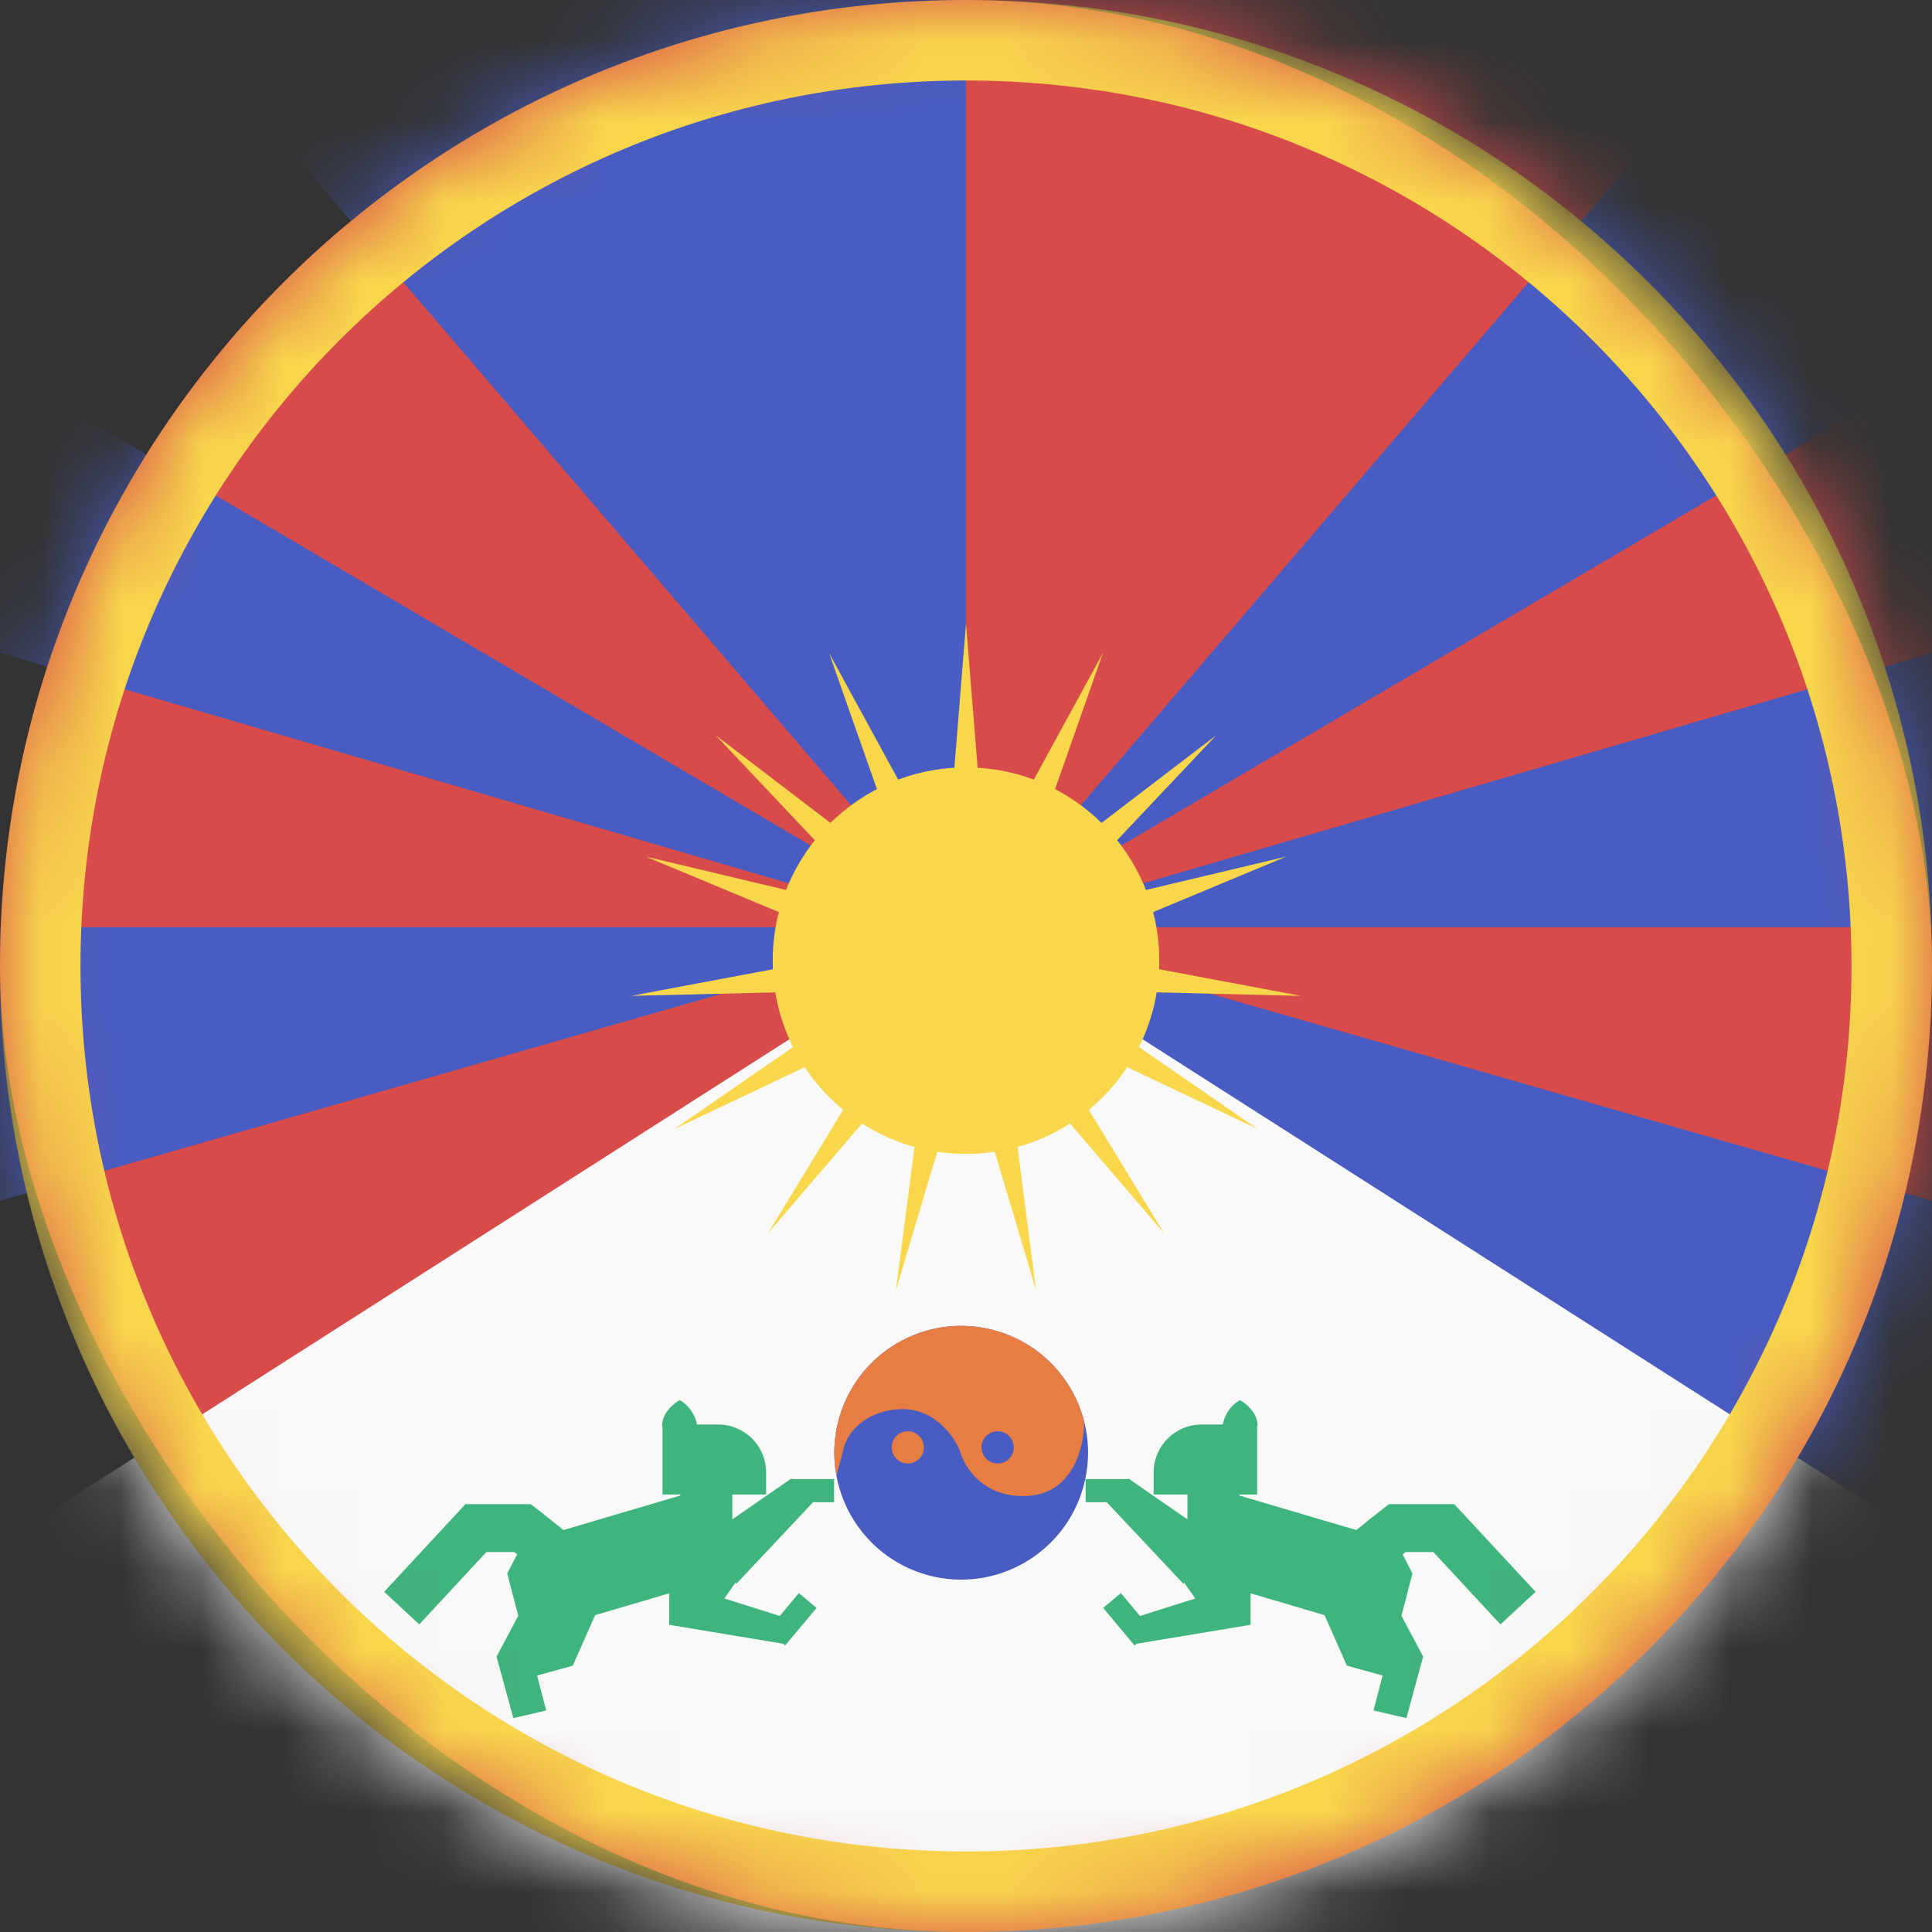 <svg width="24" height="24" viewBox="0 0 24 24" fill="none" xmlns="http://www.w3.org/2000/svg">
<rect x="0" y="0" width="24" height="24" fill="#333333" stroke="none"/>
<rect width="24" height="24" rx="12" fill="#D74B4B"/>
<mask id="mask0_440_1260" style="mask-type:alpha" maskUnits="userSpaceOnUse" x="0" y="0" width="24" height="24">
<circle cx="12" cy="12" r="12" fill="#D9D9D9"/>
</mask>
<g mask="url(#mask0_440_1260)">
<path d="M12 11.67V0H2.008L12 11.67Z" fill="#485CC2"/>
<path d="M11.924 11.594L-6.611 0.687V6.178L11.924 11.594Z" fill="#485CC2"/>
<path d="M11.847 11.518H-7.298V17.01L11.847 11.518Z" fill="#485CC2"/>
<path d="M12 0H24V24H12L12 0Z" fill="#485CC2"/>
<path d="M12 11.67V0H21.992L12 11.67Z" fill="#D74B4B"/>
<path d="M12.076 11.594L30.611 0.687V6.178L12.076 11.594Z" fill="#D74B4B"/>
<path d="M12.153 11.518H31.298V17.01L12.153 11.518Z" fill="#D74B4B"/>
<path d="M-4 21.729L12 11.509L28 21.729V24H-4V21.729Z" fill="#F9F9F9"/>
<path d="M15.19 17.696C15.203 17.619 15.258 17.476 15.402 17.393C15.476 17.431 15.623 17.549 15.623 17.716H15.617V18.565H15.396V18.578L16.849 19.007C16.902 18.963 16.968 18.91 17.024 18.865C17.065 18.833 17.102 18.804 17.129 18.783L17.161 18.757L17.254 18.685H18.065L19.076 19.774L18.639 20.179L17.805 19.28H17.46L17.424 19.309L17.546 19.546L17.409 20.072L17.679 20.579L17.471 21.343L17.062 21.248L17.175 20.814L16.732 20.692L16.454 20.064L15.535 19.793V20.184L14.12 20.419L14.094 20.441L13.704 19.974L13.924 19.79L14.161 20.074L14.849 19.857L14.707 19.656L14.704 19.678L13.748 18.661H13.486V18.374H14.006L14.018 18.367L14.751 18.874V18.565H14.331V18.291C14.331 17.962 14.597 17.696 14.926 17.696H15.19Z" fill="#3FB47C"/>
<path d="M8.658 17.696C8.645 17.619 8.589 17.476 8.445 17.393C8.371 17.431 8.224 17.549 8.224 17.716H8.23V18.565H8.451V18.578L6.999 19.007C6.945 18.963 6.879 18.91 6.823 18.865C6.783 18.833 6.746 18.804 6.719 18.783L6.686 18.757L6.593 18.685H5.782L4.772 19.774L5.208 20.179L6.042 19.28H6.388L6.424 19.309L6.301 19.546L6.438 20.072L6.168 20.579L6.377 21.343L6.785 21.248L6.672 20.814L7.115 20.692L7.393 20.064L8.313 19.793V20.184L9.727 20.419L9.753 20.441L10.144 19.974L9.924 19.79L9.686 20.074L8.998 19.857L9.14 19.656L9.144 19.678L10.1 18.661H10.361V18.374H9.841L9.83 18.367L9.097 18.874V18.565H9.517V18.291C9.517 17.962 9.25 17.696 8.921 17.696H8.658Z" fill="#3FB47C"/>
<path d="M10.418 17.639C10.193 18.479 10.692 19.343 11.532 19.569C12.373 19.794 13.237 19.295 13.462 18.454C13.688 17.614 13.189 16.75 12.348 16.524C11.507 16.299 10.643 16.798 10.418 17.639Z" fill="#485CC2"/>
<path fill-rule="evenodd" clip-rule="evenodd" d="M13.469 17.663C13.47 17.962 13.335 18.54 12.786 18.581C12.227 18.624 11.979 18.229 11.925 18.026C11.852 17.838 11.594 17.471 11.151 17.507C10.709 17.542 10.525 17.827 10.488 17.966L10.39 18.331C10.349 18.108 10.355 17.872 10.418 17.639C10.643 16.798 11.507 16.299 12.348 16.524C12.92 16.678 13.334 17.127 13.469 17.663Z" fill="#E77D42"/>
<path d="M11.477 17.98C11.477 18.091 11.388 18.18 11.277 18.18C11.167 18.18 11.077 18.091 11.077 17.98C11.077 17.87 11.167 17.78 11.277 17.78C11.388 17.78 11.477 17.87 11.477 17.98Z" fill="#E77D42"/>
<path d="M12.593 17.98C12.593 18.091 12.504 18.18 12.393 18.18C12.283 18.18 12.193 18.091 12.193 17.98C12.193 17.87 12.283 17.78 12.393 17.78C12.504 17.78 12.593 17.87 12.593 17.98Z" fill="#485CC2"/>
<path d="M12 7.75L12.245 10.78L13.701 8.112L12.693 10.979L15.108 9.134L13.021 11.344L15.978 10.641L13.173 11.81L16.16 12.371L13.122 12.298L15.623 14.025L12.877 12.723L14.459 15.318L12.48 13.011L12.87 16.025L12 13.113L11.13 16.025L11.52 13.011L9.541 15.318L11.123 12.723L8.377 14.025L10.878 12.298L7.84 12.371L10.827 11.81L8.022 10.641L10.978 11.344L8.891 9.134L11.307 10.979L10.299 8.112L11.755 10.78L12 7.75Z" fill="#F8D74C"/>
<path d="M14.401 11.934C14.401 13.259 13.326 14.334 12 14.334C10.674 14.334 9.599 13.259 9.599 11.934C9.599 10.608 10.674 9.533 12 9.533C13.326 9.533 14.401 10.608 14.401 11.934Z" fill="#F8D74C"/>
<path fill-rule="evenodd" clip-rule="evenodd" d="M1 12C1 18.075 5.925 23 12 23C18.075 23 23 18.075 23 12C23 5.925 18.075 1 12 1C5.925 1 1 5.925 1 12ZM12 0C5.373 0 0 5.373 0 12C0 18.627 5.373 24 12 24C18.627 24 24 18.627 24 12C24 5.373 18.627 0 12 0Z" fill="#F8D74C"/>
</g>
</svg>
